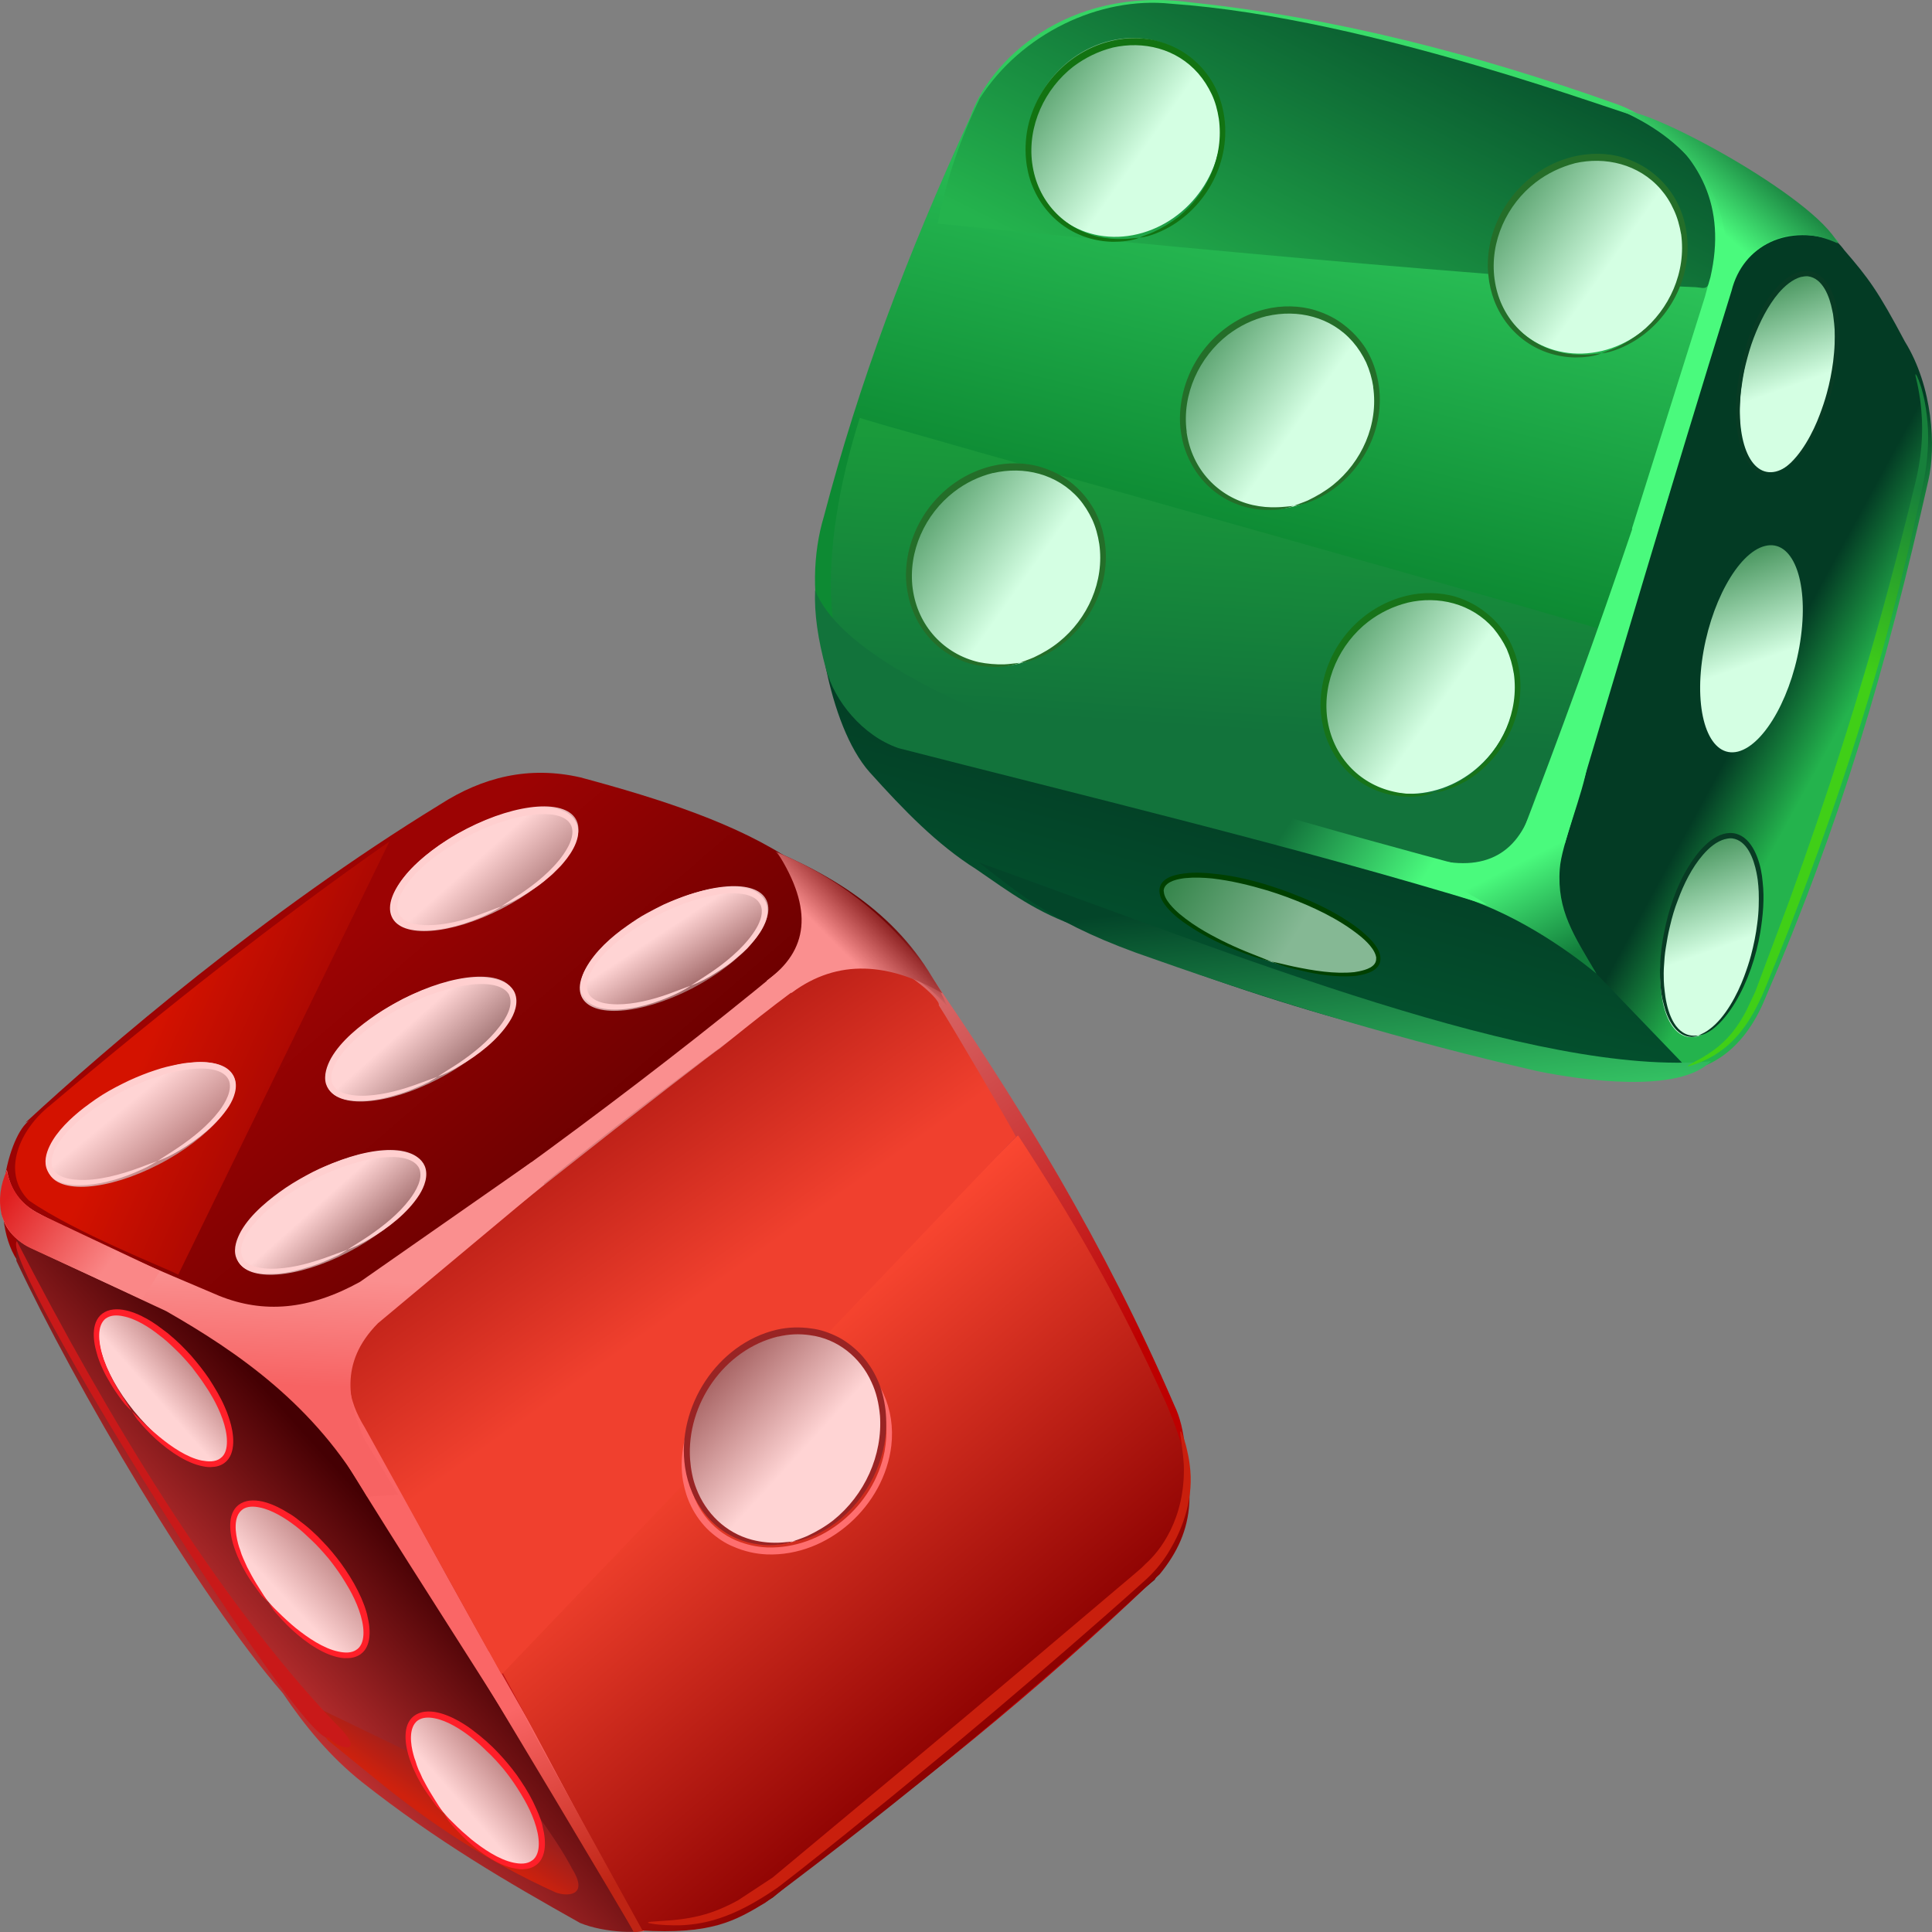 <svg width="50" height="50" viewBox="0 0 50 50" fill="none" xmlns="http://www.w3.org/2000/svg">
<rect x="0" y="0" width="50" height="50" fill="#808080" stroke="none"/>
<g id="logo" clip-path="url(#clip0_245_190)">
<g id="Group">
<path id="Vector" fill-rule="evenodd" clip-rule="evenodd" d="M44.183 13.237C44.295 13.343 47.6 10.98 47.621 10.848L49.45 12.401C47.969 13.545 47.02 14.395 46.07 14.874L44.183 13.237Z" fill="#57A6FF"/>
<path id="Vector_2" fill-rule="evenodd" clip-rule="evenodd" d="M44.278 13.316C43.498 13.77 42.711 14.117 41.906 14.342L43.801 16.009C44.597 15.71 45.373 15.35 46.099 14.887L44.278 13.316V13.316Z" fill="#4C94E3"/>
<path id="Vector_3" fill-rule="evenodd" clip-rule="evenodd" d="M34.756 14.769C34.864 14.875 38.169 12.507 38.194 12.379L40.019 13.928C38.542 15.072 37.589 15.926 36.639 16.402L34.756 14.769Z" fill="#57A6FF"/>
<path id="Vector_4" fill-rule="evenodd" clip-rule="evenodd" d="M34.852 14.848C34.068 15.297 33.28 15.649 32.475 15.873L34.37 17.541C35.171 17.242 35.942 16.881 36.672 16.415L34.852 14.848V14.848Z" fill="#4C94E3"/>
<path id="Vector_5" fill-rule="evenodd" clip-rule="evenodd" d="M37.083 13.391L38.825 14.883C39.526 14.452 40.148 13.919 40.712 13.32L38.858 11.802L37.083 13.391Z" fill="#A1C2E3"/>
<path id="Vector_6" fill-rule="evenodd" clip-rule="evenodd" d="M47.733 6.477C48.359 7.203 48.6 7.524 49.296 8.836C50.026 10.015 50.105 11.578 49.906 12.432C48.815 17.29 47.638 21.308 45.676 25.855C45.108 27.232 44.154 27.769 43.188 27.756C42.287 26.783 42.333 26.321 41.437 25.353C40.657 24.618 39.5 22.184 40.703 19.535C42.296 14.637 43.324 11.446 44.448 7.889C44.734 6.204 46.742 5.13 47.733 6.477Z" fill="url(#paint0_linear_245_190)"/>
<path id="Vector_7" fill-rule="evenodd" clip-rule="evenodd" d="M22.514 19.993C23.388 20.965 24.247 21.854 25.259 22.492C26.147 23.104 26.835 23.619 27.93 23.993C32.085 25.793 36.444 26.995 40.956 27.814C41.927 27.862 42.976 27.884 43.581 27.554L40.57 24.425C39.662 23.721 37.53 23.012 36.373 22.515L24.379 19.219C23.612 18.832 21.248 14.444 21.182 14.893C21.053 15.803 21.394 18.735 22.513 19.993L22.514 19.993Z" fill="url(#paint1_linear_245_190)"/>
<path id="Vector_8" fill-rule="evenodd" clip-rule="evenodd" d="M35.992 22.206C36.1 22.228 36.54 22.836 37.572 23.131C39.123 23.575 40.512 24.539 41.317 25.199C40.741 24.218 40.288 23.571 40.367 22.488C40.405 21.867 40.981 20.516 41.081 19.79C39.766 21.546 37.613 21.969 35.992 22.206V22.206Z" fill="url(#paint2_linear_245_190)"/>
<path id="Vector_9" fill-rule="evenodd" clip-rule="evenodd" d="M21.319 13.378C22.236 9.888 23.451 6.645 25.114 3.023C25.586 1.606 27.581 -0.37 30.812 0.061C34.536 0.452 38.203 1.399 41.831 2.692C43.233 3.181 45.041 5.086 44.428 7.784C43.577 11.917 42.387 15.909 40.625 19.663C39.426 22.048 37.639 22.563 35.706 22.329C31.625 21.392 27.685 20.195 23.791 18.905C21.074 18.333 20.771 15.191 21.319 13.378V13.378Z" fill="url(#paint3_linear_245_190)"/>
<path id="Vector_10" fill-rule="evenodd" clip-rule="evenodd" d="M22.252 10.812C22.144 10.834 41.889 16.335 41.914 16.45L40.396 19.869C40.235 20.212 39.795 20.331 39.72 20.643C39.409 21.981 38.555 22.598 37.108 22.237C36.751 22.148 36.481 22.377 36.129 22.312C31.65 21.392 27.296 20.208 23.09 18.615C21.128 17.796 21.153 14.262 22.252 10.812L22.252 10.812Z" fill="url(#paint4_linear_245_190)"/>
<path id="Vector_11" fill-rule="evenodd" clip-rule="evenodd" d="M37.07 20.473C38.443 20.147 39.401 18.756 39.206 17.379C39.007 15.997 37.738 15.143 36.365 15.469C34.992 15.795 34.035 17.185 34.23 18.563C34.425 19.945 35.698 20.803 37.07 20.473Z" fill="url(#paint5_linear_245_190)"/>
<path id="Vector_12" fill-rule="evenodd" clip-rule="evenodd" d="M33.454 13.114C34.823 12.784 35.781 11.397 35.586 10.015C35.39 8.634 34.117 7.78 32.745 8.11C31.372 8.436 30.418 9.827 30.613 11.204C30.808 12.586 32.081 13.44 33.454 13.114Z" fill="url(#paint6_linear_245_190)"/>
<path id="Vector_13" fill-rule="evenodd" clip-rule="evenodd" d="M21.095 15.279C22.211 18.008 30.24 20.371 38.315 22.528L37.838 22.743C37.622 23.029 38.115 23.135 38.476 23.417C33.69 21.947 27.669 20.499 23.256 19.363C22.31 19.037 21.593 18.126 21.381 17.33C21.166 16.551 21.07 15.869 21.095 15.279Z" fill="url(#paint7_linear_245_190)"/>
<path id="Vector_14" fill-rule="evenodd" clip-rule="evenodd" d="M24.268 5.786C24.529 5.813 38.248 7.212 43.88 7.432C43.992 7.437 44.121 7.485 44.179 7.415C45.465 5.813 43.884 3.484 42.383 3.014C42.151 3.027 35.545 0.461 30.298 0.096C28.457 -0.098 26.429 0.871 25.359 2.543C24.853 3.586 24.484 4.665 24.268 5.787L24.268 5.786Z" fill="url(#paint8_linear_245_190)"/>
<path id="Vector_15" fill-rule="evenodd" clip-rule="evenodd" d="M29.444 6.059C30.817 5.729 31.77 4.343 31.575 2.961C31.376 1.579 30.107 0.725 28.734 1.055C27.362 1.381 26.404 2.772 26.603 4.149C26.794 5.531 28.071 6.389 29.444 6.059Z" fill="url(#paint9_linear_245_190)"/>
<path id="Vector_16" fill-rule="evenodd" clip-rule="evenodd" d="M41.458 9.082C42.831 8.752 43.789 7.361 43.594 5.984C43.395 4.602 42.125 3.744 40.753 4.074C39.38 4.404 38.422 5.791 38.617 7.173C38.812 8.554 40.086 9.408 41.458 9.082Z" fill="url(#paint10_linear_245_190)"/>
<path id="Vector_17" fill-rule="evenodd" clip-rule="evenodd" d="M39.787 27.721C36.386 26.942 33.085 25.96 29.854 24.816C27.283 23.945 26.395 23.135 25.333 22.321C32.019 24.724 39.786 27.884 44.278 27.465C43.457 28.306 40.965 27.963 39.787 27.721Z" fill="url(#paint11_linear_245_190)"/>
<path id="Vector_18" fill-rule="evenodd" clip-rule="evenodd" d="M33.479 13.092C33.603 13.043 33.727 13.004 33.848 12.951C34.076 12.841 34.296 12.713 34.499 12.551C35.237 11.956 35.681 10.992 35.536 10.007L35.54 10.011C35.507 9.796 35.445 9.58 35.357 9.382C35.262 9.184 35.15 9.008 35.009 8.845C34.445 8.198 33.582 7.996 32.786 8.181C32.789 8.178 32.792 8.177 32.794 8.177C32.421 8.269 32.085 8.432 31.778 8.665C31.04 9.237 30.58 10.201 30.712 11.178L30.708 11.174C30.841 12.146 31.525 12.864 32.421 13.07C32.637 13.118 32.849 13.136 33.068 13.127C33.205 13.123 33.342 13.105 33.479 13.092C33.275 13.176 33.014 13.207 32.798 13.198C31.878 13.185 31.061 12.639 30.704 11.728C30.621 11.521 30.571 11.292 30.547 11.068C30.518 10.755 30.551 10.421 30.63 10.117C30.907 9.052 31.745 8.247 32.753 8C33.163 7.899 33.637 7.903 34.047 8.031C34.321 8.119 34.578 8.242 34.81 8.431C35.018 8.594 35.204 8.797 35.346 9.021C35.462 9.211 35.557 9.43 35.615 9.65C35.951 10.87 35.358 12.128 34.354 12.762C34.109 12.916 33.769 13.065 33.479 13.092L33.479 13.092Z" fill="#246E29"/>
<path id="Vector_19" fill-rule="evenodd" clip-rule="evenodd" d="M37.12 20.512C37.236 20.464 37.365 20.424 37.485 20.367C37.717 20.261 37.937 20.134 38.136 19.971C38.87 19.377 39.318 18.413 39.177 17.423V17.432C39.144 17.216 39.082 17.001 38.995 16.798C38.903 16.604 38.787 16.428 38.65 16.261C38.082 15.614 37.219 15.412 36.427 15.597H36.431C36.062 15.689 35.722 15.852 35.415 16.085C34.677 16.653 34.221 17.621 34.349 18.594V18.59C34.482 19.562 35.166 20.284 36.058 20.486C36.278 20.539 36.49 20.552 36.71 20.548C36.846 20.543 36.979 20.521 37.12 20.513C36.913 20.596 36.651 20.623 36.436 20.618C35.515 20.605 34.698 20.06 34.345 19.148C34.262 18.941 34.213 18.708 34.188 18.484C34.155 18.171 34.188 17.841 34.267 17.537C34.544 16.472 35.383 15.667 36.394 15.421C36.805 15.319 37.278 15.324 37.684 15.447C37.962 15.535 38.215 15.663 38.452 15.852C38.659 16.014 38.841 16.213 38.983 16.442C39.103 16.631 39.194 16.851 39.256 17.066C39.588 18.286 38.999 19.549 37.995 20.182C37.746 20.332 37.402 20.486 37.12 20.513L37.12 20.512Z" fill="#177319"/>
<path id="Vector_20" fill-rule="evenodd" clip-rule="evenodd" d="M41.446 9.144C41.566 9.092 41.69 9.052 41.81 8.999C42.043 8.894 42.258 8.762 42.462 8.603C43.2 8.009 43.644 7.045 43.507 6.055V6.064C43.47 5.844 43.411 5.629 43.32 5.435C43.229 5.232 43.117 5.056 42.976 4.894C42.412 4.247 41.545 4.044 40.753 4.225H40.757C40.392 4.322 40.048 4.485 39.745 4.718C39.003 5.286 38.547 6.249 38.679 7.226V7.222C38.808 8.195 39.492 8.917 40.388 9.119C40.604 9.171 40.815 9.185 41.035 9.18C41.172 9.176 41.309 9.154 41.446 9.145C41.242 9.229 40.981 9.251 40.761 9.251C39.84 9.233 39.023 8.687 38.671 7.781C38.592 7.574 38.538 7.34 38.518 7.116C38.485 6.804 38.514 6.474 38.592 6.17C38.874 5.105 39.712 4.295 40.72 4.053C41.13 3.952 41.608 3.952 42.01 4.079C42.291 4.167 42.545 4.295 42.777 4.48C42.985 4.642 43.167 4.845 43.312 5.074C43.428 5.263 43.524 5.483 43.582 5.699C43.914 6.918 43.325 8.181 42.321 8.81C42.072 8.964 41.732 9.118 41.446 9.145L41.446 9.144Z" fill="#246E29"/>
<path id="Vector_21" fill-rule="evenodd" clip-rule="evenodd" d="M29.485 6.152C29.605 6.099 29.73 6.059 29.846 6.007C30.078 5.901 30.298 5.769 30.501 5.611C31.239 5.016 31.683 4.052 31.542 3.063V3.067C31.509 2.851 31.451 2.636 31.36 2.442C31.264 2.24 31.152 2.064 31.011 1.901C30.447 1.254 29.589 1.052 28.792 1.232H28.796C28.427 1.325 28.087 1.492 27.78 1.721C27.042 2.293 26.582 3.257 26.714 4.234V4.229C26.843 5.202 27.531 5.919 28.427 6.126C28.643 6.174 28.855 6.192 29.07 6.183C29.211 6.183 29.348 6.161 29.485 6.152C29.277 6.236 29.02 6.258 28.8 6.258C27.88 6.24 27.063 5.694 26.706 4.784C26.627 4.581 26.573 4.348 26.553 4.119C26.524 3.806 26.549 3.481 26.628 3.173C26.91 2.112 27.748 1.302 28.759 1.06C29.165 0.959 29.643 0.959 30.045 1.087C30.327 1.175 30.584 1.302 30.817 1.487C31.024 1.65 31.206 1.852 31.348 2.081C31.468 2.271 31.559 2.49 31.617 2.706C31.949 3.925 31.364 5.188 30.36 5.818C30.111 5.972 29.771 6.125 29.485 6.152L29.485 6.152Z" fill="#127312"/>
<path id="Vector_22" fill-rule="evenodd" clip-rule="evenodd" d="M32.927 24.904C34.478 25.38 35.715 25.34 35.694 24.812C35.669 24.288 34.396 23.469 32.849 22.998C31.298 22.518 30.062 22.558 30.087 23.086C30.107 23.61 31.385 24.429 32.927 24.904Z" fill="url(#paint12_linear_245_190)"/>
<path id="Vector_23" fill-rule="evenodd" clip-rule="evenodd" d="M45.962 12.203C46.638 12.031 47.339 10.75 47.521 9.342C47.704 7.938 47.31 6.935 46.634 7.106C45.958 7.278 45.257 8.555 45.07 9.963C44.888 11.367 45.286 12.37 45.962 12.203Z" fill="url(#paint13_linear_245_190)"/>
<path id="Vector_24" fill-rule="evenodd" clip-rule="evenodd" d="M43.917 26.823C44.597 26.652 45.307 25.358 45.493 23.936C45.68 22.515 45.277 21.502 44.589 21.674C43.904 21.846 43.199 23.136 43.013 24.561C42.826 25.983 43.233 26.995 43.917 26.823Z" fill="url(#paint14_linear_245_190)"/>
<path id="Vector_25" fill-rule="evenodd" clip-rule="evenodd" d="M44.979 19.451C45.684 19.271 46.418 17.938 46.609 16.468C46.804 14.998 46.385 13.95 45.676 14.13C44.971 14.306 44.241 15.644 44.046 17.114C43.855 18.58 44.27 19.627 44.979 19.451Z" fill="url(#paint15_linear_245_190)"/>
<path id="Vector_26" fill-rule="evenodd" clip-rule="evenodd" d="M32.906 24.886C33.101 24.921 33.288 24.974 33.479 25.014C33.984 25.119 34.536 25.212 35.05 25.159C35.092 25.15 35.138 25.146 35.175 25.137C35.336 25.102 35.635 25.027 35.614 24.794C35.614 24.798 35.619 24.802 35.619 24.807C35.602 24.578 35.349 24.345 35.191 24.217C34.639 23.772 33.959 23.46 33.312 23.218C33.143 23.157 32.977 23.099 32.807 23.047C32.334 22.906 31.861 22.791 31.368 22.734C31.148 22.712 30.903 22.703 30.679 22.725C30.642 22.729 30.6 22.734 30.559 22.742C30.401 22.769 30.107 22.848 30.115 23.073C30.115 23.073 30.119 23.068 30.119 23.064C30.123 23.284 30.389 23.535 30.534 23.658C30.733 23.825 30.957 23.975 31.177 24.103C31.575 24.332 31.986 24.525 32.405 24.688C32.575 24.755 32.741 24.82 32.906 24.887L32.794 24.86C32.525 24.794 32.268 24.698 32.01 24.596C31.621 24.447 31.226 24.253 30.87 24.028C30.7 23.918 30.521 23.799 30.372 23.659C30.211 23.509 29.991 23.28 30.007 23.025C30.028 22.722 30.405 22.633 30.637 22.607C30.945 22.563 31.264 22.594 31.571 22.629C31.994 22.682 32.433 22.787 32.84 22.915C33.068 22.99 33.296 23.064 33.52 23.157C33.93 23.315 34.329 23.5 34.71 23.729C34.913 23.853 35.125 23.993 35.303 24.156C35.477 24.306 35.718 24.548 35.726 24.799C35.739 25.106 35.382 25.208 35.158 25.243C35.117 25.256 35.071 25.256 35.026 25.261C34.582 25.291 34.117 25.226 33.682 25.12C33.425 25.063 33.151 24.992 32.906 24.887V24.886Z" fill="#004000"/>
<path id="Vector_27" fill-rule="evenodd" clip-rule="evenodd" d="M45.92 12.251C46.028 12.203 46.12 12.159 46.219 12.084C46.609 11.785 46.924 11.195 47.098 10.724C47.165 10.548 47.227 10.363 47.277 10.179C47.352 9.91 47.405 9.633 47.442 9.356C47.459 9.206 47.475 9.052 47.48 8.902C47.484 8.774 47.484 8.651 47.48 8.524C47.475 8.427 47.463 8.325 47.451 8.229C47.447 8.163 47.434 8.097 47.418 8.031C47.351 7.683 47.177 7.199 46.787 7.15C46.73 7.146 46.667 7.155 46.609 7.168C46.609 7.168 46.613 7.164 46.617 7.164C46.385 7.23 46.194 7.397 46.036 7.577C45.755 7.907 45.543 8.334 45.385 8.748C45.302 8.963 45.236 9.197 45.178 9.43C45.132 9.614 45.099 9.804 45.074 9.993C45.049 10.147 45.037 10.301 45.029 10.455C45.02 10.579 45.02 10.706 45.024 10.829C45.029 10.913 45.029 11.001 45.041 11.089C45.082 11.503 45.228 12.123 45.671 12.238C45.754 12.264 45.837 12.259 45.92 12.251C45.862 12.277 45.795 12.29 45.733 12.286C45.331 12.277 45.111 11.815 45.02 11.458C44.995 11.353 44.974 11.247 44.962 11.141C44.891 10.635 44.933 10.107 45.029 9.605C45.141 9.016 45.34 8.417 45.646 7.906C45.866 7.532 46.264 7.031 46.72 7.013C47.21 6.996 47.446 7.532 47.538 7.964C47.554 8.065 47.571 8.171 47.583 8.272C47.628 8.712 47.591 9.152 47.516 9.588C47.417 10.204 47.193 10.86 46.874 11.397C46.72 11.652 46.517 11.921 46.277 12.092C46.177 12.168 46.04 12.242 45.92 12.251L45.92 12.251Z" fill="#083B24"/>
<path id="Vector_28" fill-rule="evenodd" clip-rule="evenodd" d="M43.955 26.797C44.067 26.748 44.158 26.704 44.25 26.63C44.648 26.335 44.963 25.741 45.137 25.274C45.204 25.094 45.266 24.913 45.316 24.724C45.387 24.456 45.444 24.179 45.477 23.905C45.498 23.751 45.511 23.602 45.515 23.447C45.519 23.324 45.519 23.197 45.515 23.073C45.511 22.972 45.502 22.875 45.49 22.774C45.482 22.708 45.469 22.642 45.457 22.58C45.386 22.228 45.216 21.744 44.822 21.696C44.765 21.692 44.706 21.7 44.644 21.718C44.648 21.713 44.652 21.713 44.652 21.713C44.42 21.775 44.229 21.942 44.072 22.123C43.786 22.453 43.574 22.884 43.424 23.293C43.337 23.513 43.271 23.742 43.217 23.975C43.171 24.16 43.138 24.349 43.109 24.538C43.084 24.692 43.072 24.846 43.064 25.001C43.055 25.124 43.055 25.252 43.059 25.375C43.064 25.463 43.068 25.551 43.08 25.634C43.121 26.048 43.267 26.669 43.706 26.787C43.785 26.809 43.872 26.805 43.955 26.796C43.897 26.823 43.835 26.836 43.772 26.836C43.37 26.823 43.146 26.365 43.059 26.004C43.03 25.902 43.009 25.797 42.992 25.687C42.926 25.18 42.964 24.652 43.063 24.151C43.175 23.565 43.374 22.962 43.681 22.456C43.905 22.078 44.299 21.58 44.755 21.558C45.244 21.541 45.481 22.078 45.572 22.509C45.593 22.611 45.609 22.721 45.617 22.822C45.667 23.258 45.626 23.698 45.555 24.134C45.451 24.754 45.231 25.405 44.908 25.943C44.755 26.198 44.551 26.466 44.315 26.643C44.215 26.713 44.078 26.792 43.954 26.797H43.955Z" fill="#083B24"/>
<path id="Vector_29" fill-rule="evenodd" clip-rule="evenodd" d="M40.496 21.841L40.139 20.767L39.339 21.705C40.376 19.011 41.346 16.34 42.242 13.691L42.238 13.686L42.234 13.682L44.121 7.688C44.166 7.516 44.216 7.345 44.266 7.173C44.685 5.342 44 4.048 42.636 3.08C44.411 3.78 46.099 4.73 47.592 6.271C46.273 5.756 45.103 6.359 44.813 7.525C43.233 12.613 41.868 17.243 40.495 21.842L40.496 21.841Z" fill="url(#paint16_linear_245_190)"/>
<path id="Vector_30" fill-rule="evenodd" clip-rule="evenodd" d="M26.362 17.176C27.735 16.846 28.693 15.459 28.494 14.078C28.303 12.696 27.026 11.842 25.653 12.172C24.28 12.498 23.331 13.889 23.521 15.266C23.721 16.648 24.994 17.506 26.362 17.176Z" fill="url(#paint17_linear_245_190)"/>
<path id="Vector_31" fill-rule="evenodd" clip-rule="evenodd" d="M26.391 17.154C26.512 17.105 26.636 17.066 26.756 17.013C26.988 16.903 27.208 16.775 27.407 16.613C28.145 16.018 28.589 15.054 28.448 14.069V14.073C28.415 13.858 28.357 13.642 28.266 13.444C28.174 13.25 28.062 13.07 27.922 12.907C27.357 12.261 26.495 12.058 25.699 12.243L25.703 12.239C25.334 12.331 24.994 12.494 24.686 12.732C23.948 13.304 23.492 14.263 23.621 15.24V15.236C23.753 16.208 24.438 16.93 25.334 17.137C25.549 17.18 25.761 17.198 25.981 17.194C26.118 17.189 26.25 17.167 26.391 17.154C26.188 17.238 25.927 17.269 25.707 17.26C24.786 17.247 23.969 16.701 23.617 15.79C23.534 15.583 23.484 15.354 23.459 15.13C23.426 14.817 23.459 14.487 23.538 14.184C23.82 13.114 24.654 12.309 25.666 12.062C26.076 11.961 26.549 11.965 26.955 12.093C27.233 12.181 27.486 12.304 27.723 12.493C27.93 12.656 28.113 12.859 28.254 13.088C28.374 13.272 28.465 13.497 28.527 13.713C28.859 14.932 28.27 16.19 27.267 16.824C27.018 16.978 26.678 17.132 26.392 17.154L26.391 17.154Z" fill="#246E29"/>
<path id="Vector_32" fill-rule="evenodd" clip-rule="evenodd" d="M41.968 2.872C42.594 2.736 46.958 5.091 47.567 6.301C46.418 5.773 45.415 6.16 44.652 7.414C44.942 5.095 43.731 3.656 41.968 2.872Z" fill="url(#paint18_linear_245_190)"/>
<path id="Vector_33" fill-rule="evenodd" clip-rule="evenodd" d="M43.689 27.58C43.693 27.576 43.702 27.567 43.71 27.563C43.718 27.558 43.726 27.554 43.735 27.549C43.764 27.532 43.788 27.519 43.818 27.501C43.867 27.471 43.921 27.444 43.975 27.417C44.158 27.312 44.332 27.202 44.493 27.065C44.655 26.929 44.796 26.775 44.921 26.603C45.024 26.458 45.116 26.308 45.198 26.149L45.426 25.665L46.31 23.302C46.791 21.973 47.252 20.635 47.679 19.288C48.102 17.964 48.496 16.626 48.857 15.284C49.105 14.36 49.342 13.435 49.566 12.507C49.719 11.895 49.782 11.244 49.723 10.614C49.707 10.416 49.678 10.223 49.64 10.029C49.628 9.958 49.611 9.893 49.595 9.822C49.591 9.796 49.587 9.774 49.578 9.751C49.578 9.743 49.574 9.734 49.574 9.725V9.677C49.582 9.69 49.595 9.703 49.599 9.716L49.607 9.729C49.615 9.743 49.62 9.756 49.628 9.773C49.636 9.795 49.644 9.817 49.657 9.839C49.661 9.853 49.665 9.87 49.673 9.888C49.694 9.945 49.715 10.002 49.731 10.059C49.76 10.16 49.785 10.262 49.806 10.363C49.855 10.613 49.885 10.877 49.897 11.133C49.914 11.612 49.864 12.088 49.764 12.554C49.591 13.377 49.404 14.2 49.196 15.014C49.026 15.697 48.844 16.379 48.653 17.061C48.027 19.261 47.301 21.431 46.484 23.561C46.376 23.847 46.264 24.137 46.148 24.423C46.044 24.683 45.941 24.947 45.833 25.206C45.779 25.334 45.729 25.466 45.675 25.594C45.655 25.646 45.63 25.704 45.609 25.752C45.592 25.791 45.572 25.831 45.555 25.866C45.514 25.95 45.472 26.034 45.431 26.117C45.261 26.43 45.062 26.725 44.809 26.967C44.672 27.103 44.519 27.213 44.357 27.315C44.257 27.372 44.157 27.425 44.054 27.469C44 27.491 43.946 27.517 43.892 27.535C43.88 27.539 43.867 27.544 43.855 27.548C43.834 27.557 43.809 27.561 43.784 27.57C43.772 27.579 43.755 27.579 43.739 27.583L43.722 27.592H43.673C43.677 27.587 43.681 27.583 43.689 27.579V27.58Z" fill="url(#paint19_linear_245_190)"/>
</g>
<g id="Group_2">
<path id="Vector_34" fill-rule="evenodd" clip-rule="evenodd" d="M19.618 36.137C18.506 34.766 17.996 33.263 17.752 31.709C18.187 32.776 18.709 33.8 20.016 34.446C19.622 34.837 19.497 35.408 19.618 36.136V36.137Z" fill="#4AFA7D"/>
<path id="Vector_35" fill-rule="evenodd" clip-rule="evenodd" d="M22.38 33.483C23.81 33.163 24.806 31.793 24.598 30.431C24.399 29.069 23.068 28.227 21.637 28.548C20.211 28.873 19.215 30.243 19.419 31.605C19.622 32.967 20.949 33.808 22.38 33.483Z" fill="url(#paint20_linear_245_190)"/>
<path id="Vector_36" fill-rule="evenodd" clip-rule="evenodd" d="M22.442 33.551C22.566 33.505 22.695 33.459 22.819 33.409C23.06 33.305 23.288 33.176 23.5 33.018C24.267 32.431 24.731 31.481 24.586 30.507V30.511C24.553 30.299 24.491 30.086 24.391 29.89C24.295 29.699 24.179 29.52 24.034 29.362C23.445 28.721 22.549 28.521 21.72 28.704H21.724C21.339 28.791 20.986 28.953 20.667 29.187C19.895 29.749 19.418 30.699 19.555 31.66V31.656C19.688 32.618 20.405 33.326 21.339 33.526C21.558 33.576 21.782 33.593 22.011 33.584C22.156 33.584 22.297 33.56 22.442 33.551C22.226 33.635 21.957 33.66 21.729 33.656C20.771 33.639 19.917 33.101 19.547 32.206C19.464 32.002 19.41 31.773 19.386 31.548C19.352 31.24 19.386 30.915 19.464 30.619C19.759 29.57 20.634 28.77 21.683 28.533C22.111 28.433 22.608 28.433 23.027 28.558C23.321 28.645 23.587 28.77 23.827 28.949C24.043 29.115 24.233 29.311 24.383 29.54C24.508 29.724 24.607 29.944 24.665 30.157C25.009 31.356 24.4 32.601 23.355 33.222C23.093 33.376 22.741 33.53 22.442 33.551Z" fill="#004000"/>
<path id="Vector_37" fill-rule="evenodd" clip-rule="evenodd" d="M7.748 35.158L0.445 32.618C-0.344 31.41 0.279 29.198 0.818 28.969C0.818 28.969 0.656 29.061 0.656 29.057C2.751 27.116 6.869 23.589 11.377 20.827C12.492 20.107 13.691 19.815 15.022 20.119C17.116 20.682 19.087 21.319 20.546 22.306L22.076 23.393L22.553 23.589L7.748 35.158V35.158Z" fill="url(#paint21_linear_245_190)"/>
<path id="Vector_38" fill-rule="evenodd" clip-rule="evenodd" d="M15.006 49.763C13.102 48.693 11.31 47.652 9.357 46.111C8.54 45.457 7.889 44.67 7.317 43.816C5.139 41.322 1.934 35.853 0.424 32.63L0.441 31.181C2.336 32.247 5.654 34.084 7.644 35.179L16.805 49.909C16.656 50.051 15.661 50.034 15.006 49.764V49.763Z" fill="url(#paint22_linear_245_190)"/>
<path id="Vector_39" fill-rule="evenodd" clip-rule="evenodd" d="M16.457 49.806L7.74 35.104L22.538 23.722L22.823 23.959C23.126 24.497 23.541 24.471 23.893 24.971C26.394 28.566 28.613 32.247 30.388 36.362C30.989 37.586 30.632 39.981 29.745 40.989C26.867 43.742 23.702 46.303 20.343 48.739C18.925 49.985 17.66 50.106 16.457 49.806Z" fill="url(#paint23_linear_245_190)"/>
<path id="Vector_40" fill-rule="evenodd" clip-rule="evenodd" d="M20.783 24.988C21.268 24.88 20.899 22.972 20.07 22.035C21.944 22.843 23.591 23.967 24.512 26.033C23.363 24.826 22.131 24.421 20.783 24.988Z" fill="url(#paint24_linear_245_190)"/>
<path id="Vector_41" fill-rule="evenodd" clip-rule="evenodd" d="M8.599 33.713C12.978 30.719 17.13 27.678 20.961 24.463L21.318 24.579C21.699 24.417 21.534 24.738 21.745 24.892C17.448 27.853 13.264 31.168 9.528 34.496L9.801 33.405L8.599 33.713V33.713Z" fill="url(#paint25_linear_245_190)"/>
<path id="Vector_42" fill-rule="evenodd" clip-rule="evenodd" d="M9.374 36.499C9.154 36.728 16.693 49.989 16.93 49.843C16.573 49.997 16.735 50.001 16.399 49.972C14.139 45.816 11.14 41.476 8.585 37.245L9.236 37.778C8.988 36.603 8.685 35.292 9.373 36.499H9.374Z" fill="#FA6666"/>
<path id="Vector_43" fill-rule="evenodd" clip-rule="evenodd" d="M16.66 49.789C17.83 50.18 18.908 49.806 20.003 49.106L29.882 40.885C30.703 39.489 30.79 38.044 30.127 36.332L28.961 34.025L14.545 45.844C15.279 47.164 16.801 49.88 16.66 49.788V49.789Z" fill="#690000"/>
<path id="Vector_44" fill-rule="evenodd" clip-rule="evenodd" d="M12.974 43.225C13.198 43.18 26.324 29.274 26.349 29.386C27.746 31.526 28.916 33.521 30.185 36.328C31.089 38.428 30.923 39.627 30.015 40.739C26.83 43.716 23.417 46.54 19.809 49.239C19.025 49.714 18.407 50.072 16.565 49.959L12.974 43.225V43.225Z" fill="url(#paint26_linear_245_190)"/>
<path id="Vector_45" fill-rule="evenodd" clip-rule="evenodd" d="M14.807 48.364C14.604 47.977 14.305 47.511 13.882 46.932L7.47 43.837L8.495 45.045L9.714 46.036C11.107 47.177 12.634 48.185 14.371 48.972C14.657 49.085 15.259 49.089 14.807 48.364Z" fill="url(#paint27_linear_245_190)"/>
<path id="Vector_46" fill-rule="evenodd" clip-rule="evenodd" d="M3.468 36.52C4.31 37.553 5.359 38.128 5.811 37.803C6.264 37.474 5.944 36.37 5.106 35.337C4.26 34.3 3.215 33.725 2.763 34.055C2.307 34.38 2.626 35.483 3.468 36.52Z" fill="url(#paint28_linear_245_190)"/>
<path id="Vector_47" fill-rule="evenodd" clip-rule="evenodd" d="M11.46 46.886C12.306 47.923 13.351 48.498 13.807 48.173C14.259 47.844 13.94 46.74 13.098 45.703C12.256 44.67 11.207 44.095 10.755 44.42C10.303 44.749 10.622 45.853 11.46 46.886Z" fill="url(#paint29_linear_245_190)"/>
<path id="Vector_48" fill-rule="evenodd" clip-rule="evenodd" d="M6.923 41.426C7.764 42.459 8.814 43.03 9.266 42.709C9.718 42.38 9.403 41.276 8.557 40.239C7.715 39.206 6.666 38.636 6.214 38.956C5.766 39.286 6.081 40.389 6.923 41.426Z" fill="url(#paint30_linear_245_190)"/>
<path id="Vector_49" fill-rule="evenodd" clip-rule="evenodd" d="M3.41 36.52C3.572 36.674 3.729 36.841 3.895 36.99C3.97 37.057 4.053 37.128 4.131 37.19C4.43 37.436 4.837 37.719 5.218 37.798C5.384 37.827 5.57 37.844 5.711 37.736C5.707 37.74 5.703 37.74 5.703 37.74C5.84 37.648 5.873 37.469 5.873 37.311C5.877 36.936 5.686 36.494 5.508 36.178C5.446 36.065 5.38 35.961 5.309 35.857C5.205 35.695 5.089 35.544 4.973 35.391L4.977 35.395C4.832 35.224 4.687 35.057 4.525 34.907C4.396 34.782 4.272 34.666 4.131 34.562C3.87 34.353 3.513 34.124 3.177 34.062C3.036 34.033 2.866 34.029 2.742 34.121C2.746 34.116 2.75 34.112 2.75 34.112C2.489 34.3 2.563 34.749 2.63 35.004C2.646 35.062 2.663 35.116 2.679 35.17C2.708 35.245 2.733 35.316 2.762 35.387C2.799 35.462 2.829 35.532 2.866 35.608C2.937 35.753 3.011 35.891 3.102 36.033C3.202 36.195 3.31 36.358 3.409 36.52C3.352 36.466 3.289 36.403 3.236 36.345C3.207 36.308 3.173 36.266 3.144 36.228C3.04 36.087 2.937 35.941 2.849 35.787C2.779 35.67 2.713 35.554 2.659 35.433C2.626 35.362 2.596 35.291 2.567 35.216C2.542 35.149 2.518 35.075 2.501 35.008C2.401 34.67 2.347 34.158 2.708 33.958C3.077 33.758 3.616 34.008 3.931 34.208C3.998 34.254 4.068 34.296 4.135 34.35C4.205 34.4 4.271 34.45 4.342 34.504C4.458 34.599 4.574 34.704 4.682 34.808C4.774 34.9 4.865 34.995 4.952 35.091C5.109 35.274 5.271 35.474 5.408 35.678C5.561 35.916 5.707 36.157 5.818 36.415C5.856 36.499 5.889 36.586 5.918 36.673C5.943 36.74 5.959 36.811 5.98 36.882C6.072 37.244 6.101 37.785 5.665 37.935C5.59 37.96 5.528 37.964 5.453 37.968C5.362 37.973 5.262 37.952 5.176 37.931C4.719 37.819 4.222 37.436 3.898 37.115C3.799 37.015 3.703 36.915 3.612 36.802C3.604 36.79 3.555 36.736 3.546 36.727C3.521 36.69 3.488 36.644 3.463 36.602L3.409 36.519L3.41 36.52Z" fill="#FF1F29"/>
<path id="Vector_50" fill-rule="evenodd" clip-rule="evenodd" d="M6.94 41.468C7.105 41.622 7.259 41.785 7.425 41.934C7.504 42.005 7.582 42.076 7.661 42.139C7.964 42.38 8.37 42.663 8.756 42.742C8.913 42.776 9.104 42.792 9.241 42.684L9.237 42.688C9.37 42.593 9.407 42.414 9.407 42.255C9.407 41.885 9.22 41.443 9.038 41.122C8.975 41.01 8.909 40.906 8.843 40.801C8.739 40.643 8.627 40.489 8.507 40.339C8.507 40.339 8.507 40.343 8.511 40.343C8.366 40.173 8.221 40.006 8.055 39.852C7.93 39.731 7.802 39.614 7.665 39.506C7.4 39.302 7.043 39.073 6.711 39.011C6.566 38.981 6.4 38.977 6.275 39.065C6.275 39.065 6.28 39.06 6.284 39.06C6.023 39.24 6.093 39.689 6.163 39.952C6.176 40.006 6.197 40.064 6.217 40.118C6.238 40.189 6.263 40.264 6.296 40.335C6.329 40.41 6.363 40.48 6.396 40.556C6.471 40.701 6.545 40.839 6.632 40.981C6.732 41.143 6.84 41.306 6.939 41.468C6.886 41.41 6.819 41.347 6.765 41.288C6.736 41.251 6.707 41.209 6.678 41.172C6.574 41.03 6.471 40.889 6.379 40.734C6.313 40.618 6.247 40.501 6.192 40.376C6.159 40.305 6.126 40.235 6.101 40.16C6.076 40.093 6.051 40.022 6.03 39.951C5.935 39.618 5.877 39.106 6.238 38.906C6.607 38.702 7.146 38.956 7.461 39.156C7.536 39.197 7.602 39.243 7.669 39.293C7.735 39.347 7.801 39.397 7.872 39.451C7.992 39.543 8.104 39.651 8.216 39.755C8.307 39.847 8.395 39.943 8.481 40.034C8.643 40.218 8.805 40.422 8.938 40.621C9.099 40.859 9.237 41.1 9.353 41.363C9.386 41.446 9.423 41.529 9.452 41.621C9.473 41.688 9.498 41.758 9.51 41.829C9.601 42.191 9.63 42.733 9.195 42.879C9.124 42.904 9.058 42.912 8.983 42.912C8.892 42.92 8.792 42.9 8.705 42.879C8.249 42.766 7.756 42.383 7.432 42.058C7.333 41.958 7.237 41.854 7.142 41.746C7.138 41.737 7.088 41.683 7.08 41.671C7.051 41.633 7.026 41.587 6.997 41.546L6.939 41.466L6.94 41.468Z" fill="#FF1F29"/>
<path id="Vector_51" fill-rule="evenodd" clip-rule="evenodd" d="M11.476 46.931C11.642 47.081 11.796 47.248 11.962 47.398C12.041 47.465 12.119 47.535 12.198 47.602C12.501 47.844 12.907 48.127 13.293 48.206C13.45 48.239 13.641 48.252 13.778 48.143C13.775 48.146 13.772 48.149 13.77 48.151C13.906 48.056 13.944 47.877 13.944 47.718C13.944 47.343 13.757 46.906 13.575 46.585C13.512 46.477 13.45 46.369 13.38 46.264C13.276 46.102 13.164 45.948 13.043 45.798C13.043 45.798 13.043 45.802 13.048 45.802C12.903 45.632 12.758 45.465 12.591 45.315C12.467 45.19 12.338 45.078 12.202 44.969C11.936 44.761 11.58 44.532 11.248 44.469C11.103 44.441 10.937 44.436 10.808 44.528C10.812 44.528 10.816 44.523 10.82 44.519C10.559 44.703 10.63 45.156 10.7 45.411C10.713 45.469 10.733 45.523 10.754 45.577C10.775 45.652 10.799 45.723 10.829 45.794C10.866 45.869 10.899 45.939 10.932 46.019C11.007 46.16 11.082 46.302 11.169 46.44C11.268 46.606 11.376 46.764 11.476 46.931C11.422 46.872 11.356 46.81 11.302 46.752C11.273 46.718 11.244 46.672 11.215 46.635C11.111 46.493 11.007 46.348 10.916 46.198C10.845 46.077 10.783 45.96 10.729 45.839C10.692 45.768 10.663 45.698 10.638 45.623C10.613 45.556 10.584 45.481 10.567 45.414C10.472 45.077 10.414 44.569 10.775 44.369C11.144 44.165 11.683 44.415 11.998 44.615C12.073 44.66 12.139 44.706 12.205 44.756C12.272 44.806 12.338 44.86 12.409 44.914C12.529 45.01 12.641 45.11 12.753 45.218C12.844 45.306 12.931 45.402 13.018 45.497C13.18 45.681 13.342 45.88 13.475 46.085C13.636 46.322 13.773 46.563 13.885 46.822C13.922 46.909 13.96 46.992 13.989 47.08C14.01 47.147 14.034 47.217 14.047 47.292C14.138 47.65 14.167 48.192 13.732 48.342C13.661 48.367 13.595 48.371 13.52 48.379C13.429 48.379 13.329 48.358 13.242 48.338C12.786 48.225 12.288 47.842 11.969 47.521C11.869 47.421 11.774 47.317 11.679 47.209C11.671 47.196 11.625 47.142 11.616 47.134C11.588 47.096 11.559 47.05 11.533 47.009L11.476 46.929L11.476 46.931Z" fill="#FF1F29"/>
<path id="Vector_52" fill-rule="evenodd" clip-rule="evenodd" d="M9.444 36.949C9.021 36.266 8.723 35.321 9.66 34.342C10.286 33.58 18.531 27.162 18.614 27.146C19.369 26.538 20.874 25.326 21.293 25.155C21.712 24.98 22.201 24.876 22.691 24.897C23.238 24.917 24.358 25.842 24.296 26.017C24.599 26.48 26.191 29.199 26.291 29.416L12.978 43.338L9.444 36.95V36.949Z" fill="url(#paint31_linear_245_190)"/>
<path id="Vector_53" fill-rule="evenodd" clip-rule="evenodd" d="M8.507 44.966C7.889 45.312 -0.061 32.601 0.437 32.122C2.751 36.616 5.575 41.322 8.652 44.571C9.565 45.445 8.756 45.291 8.507 44.966Z" fill="#C91919"/>
<path id="Vector_54" fill-rule="evenodd" clip-rule="evenodd" d="M17.901 25.587C19.224 24.9 20.095 23.88 19.842 23.309C19.593 22.738 18.316 22.83 16.993 23.513C15.67 24.192 14.799 25.212 15.047 25.783C15.296 26.358 16.578 26.266 17.901 25.587Z" fill="url(#paint32_linear_245_190)"/>
<path id="Vector_55" fill-rule="evenodd" clip-rule="evenodd" d="M12.986 23.517C14.305 22.838 15.176 21.818 14.927 21.248C14.678 20.673 13.401 20.765 12.078 21.448C10.751 22.131 9.884 23.151 10.137 23.721C10.382 24.292 11.659 24.2 12.986 23.517Z" fill="url(#paint33_linear_245_190)"/>
<path id="Vector_56" fill-rule="evenodd" clip-rule="evenodd" d="M9.001 32.413C10.323 31.73 11.199 30.706 10.946 30.14C10.697 29.565 9.42 29.657 8.097 30.34C6.774 31.023 5.903 32.039 6.152 32.614C6.4 33.184 7.678 33.097 9.001 32.413Z" fill="url(#paint34_linear_245_190)"/>
<path id="Vector_57" fill-rule="evenodd" clip-rule="evenodd" d="M11.335 27.928C12.658 27.24 13.53 26.224 13.277 25.65C13.028 25.083 11.751 25.171 10.428 25.854C9.105 26.537 8.234 27.553 8.482 28.128C8.731 28.703 10.013 28.611 11.335 27.928Z" fill="url(#paint35_linear_245_190)"/>
<path id="Vector_58" fill-rule="evenodd" clip-rule="evenodd" d="M17.876 25.508C17.992 25.433 18.108 25.358 18.228 25.279C18.324 25.216 18.423 25.15 18.518 25.083C18.9 24.813 19.344 24.425 19.58 24.013C19.68 23.838 19.767 23.609 19.68 23.409V23.417C19.543 23.113 19.062 23.101 18.78 23.126C18.722 23.13 18.655 23.139 18.597 23.147C18.502 23.163 18.41 23.18 18.315 23.201C18.17 23.234 18.029 23.276 17.888 23.322C17.78 23.355 17.676 23.392 17.572 23.434C17.398 23.505 17.228 23.58 17.058 23.667L17.062 23.663C16.938 23.73 16.818 23.792 16.702 23.863C16.229 24.146 15.702 24.526 15.387 24.996C15.267 25.175 15.118 25.467 15.221 25.688C15.217 25.683 15.217 25.679 15.213 25.675C15.329 25.95 15.723 25.992 15.981 25.992C16.412 25.992 16.889 25.871 17.299 25.725C17.49 25.654 17.681 25.58 17.876 25.509C17.689 25.634 17.486 25.734 17.279 25.817C16.818 26.009 16.229 26.171 15.724 26.117C15.471 26.092 15.197 25.996 15.081 25.751C14.977 25.53 15.048 25.268 15.16 25.063C15.396 24.622 15.824 24.243 16.23 23.96C16.396 23.843 16.566 23.727 16.748 23.631C16.889 23.552 17.026 23.485 17.175 23.41C17.387 23.314 17.611 23.227 17.835 23.152C17.926 23.127 18.014 23.098 18.104 23.073C18.192 23.052 18.278 23.031 18.361 23.014C18.461 22.993 18.573 22.977 18.673 22.968C19.033 22.931 19.577 22.939 19.793 23.293C20.008 23.647 19.718 24.106 19.49 24.372C19.444 24.43 19.394 24.48 19.345 24.538C19.266 24.618 19.183 24.692 19.096 24.763C19.013 24.834 18.934 24.905 18.843 24.968C18.739 25.043 18.631 25.113 18.523 25.18C18.32 25.313 18.1 25.426 17.876 25.509L17.876 25.508Z" fill="#FFCFCF"/>
<path id="Vector_59" fill-rule="evenodd" clip-rule="evenodd" d="M12.974 23.459C13.09 23.38 13.206 23.305 13.322 23.226C13.426 23.163 13.521 23.101 13.612 23.034C13.998 22.764 14.442 22.376 14.674 21.964C14.778 21.789 14.865 21.551 14.778 21.356C14.778 21.36 14.778 21.364 14.782 21.364C14.641 21.06 14.156 21.052 13.877 21.077C13.815 21.081 13.753 21.09 13.691 21.098C13.595 21.11 13.504 21.131 13.413 21.148C13.264 21.181 13.127 21.223 12.986 21.268C12.878 21.306 12.774 21.339 12.67 21.381C12.492 21.452 12.326 21.531 12.156 21.614L12.16 21.61C12.04 21.677 11.916 21.739 11.8 21.814C11.323 22.093 10.8 22.477 10.489 22.943C10.365 23.126 10.216 23.413 10.315 23.634C10.315 23.634 10.315 23.63 10.311 23.626C10.431 23.897 10.821 23.943 11.074 23.943C11.514 23.943 11.987 23.822 12.393 23.676C12.592 23.605 12.783 23.526 12.974 23.46C12.787 23.584 12.584 23.685 12.377 23.768C11.916 23.956 11.323 24.118 10.826 24.068C10.569 24.043 10.29 23.947 10.178 23.698C10.075 23.477 10.145 23.214 10.253 23.014C10.49 22.564 10.921 22.194 11.327 21.907C11.489 21.794 11.667 21.678 11.841 21.582C11.986 21.503 12.123 21.428 12.273 21.361C12.489 21.261 12.704 21.173 12.932 21.103C13.024 21.074 13.111 21.049 13.202 21.024C13.289 21.003 13.376 20.982 13.463 20.961C13.559 20.94 13.671 20.928 13.766 20.915C14.131 20.878 14.674 20.886 14.89 21.24C15.106 21.594 14.815 22.056 14.587 22.323C14.542 22.377 14.496 22.431 14.442 22.481C14.363 22.564 14.28 22.643 14.193 22.714C14.114 22.785 14.028 22.852 13.944 22.914C13.841 22.989 13.729 23.06 13.621 23.131C13.418 23.264 13.202 23.377 12.974 23.46V23.459Z" fill="#FFCFCF"/>
<path id="Vector_60" fill-rule="evenodd" clip-rule="evenodd" d="M11.323 27.866C11.506 27.741 11.692 27.633 11.879 27.508C12.26 27.25 12.651 26.933 12.932 26.562C13.09 26.362 13.297 26.017 13.177 25.755C13.177 25.757 13.18 25.76 13.185 25.763C13.065 25.509 12.68 25.459 12.435 25.467C12.381 25.471 12.319 25.467 12.261 25.475C12.198 25.479 12.132 25.488 12.07 25.5C11.97 25.512 11.879 25.533 11.784 25.554C11.635 25.583 11.494 25.625 11.344 25.675C11.236 25.708 11.129 25.75 11.021 25.787C10.842 25.862 10.672 25.937 10.494 26.025L10.498 26.02C10.374 26.087 10.249 26.149 10.129 26.221C9.644 26.508 9.113 26.891 8.782 27.362C8.653 27.545 8.504 27.828 8.603 28.053V28.045C8.674 28.215 8.856 28.291 9.022 28.324C9.416 28.411 9.955 28.315 10.337 28.207C10.469 28.17 10.602 28.128 10.731 28.082C10.93 28.011 11.124 27.936 11.324 27.866C11.249 27.911 11.17 27.961 11.091 28.007C11.05 28.024 10.992 28.053 10.95 28.074C10.822 28.128 10.697 28.182 10.569 28.232C10.441 28.282 10.3 28.324 10.163 28.361C10.063 28.39 9.959 28.411 9.86 28.436C9.777 28.449 9.694 28.461 9.615 28.474C9.549 28.478 9.487 28.486 9.42 28.486C9.072 28.507 8.566 28.449 8.437 28.053C8.371 27.828 8.462 27.578 8.57 27.382C8.827 26.932 9.308 26.549 9.731 26.262C9.947 26.116 10.188 25.979 10.42 25.858C10.64 25.749 10.872 25.649 11.104 25.57C11.212 25.529 11.32 25.495 11.432 25.462C11.523 25.437 11.611 25.412 11.701 25.391C11.813 25.366 11.913 25.346 12.025 25.329C12.091 25.32 12.158 25.316 12.228 25.308C12.581 25.275 13.157 25.312 13.323 25.695C13.427 25.945 13.319 26.237 13.182 26.445C12.883 26.915 12.369 27.311 11.896 27.586C11.797 27.648 11.681 27.711 11.577 27.76C11.498 27.798 11.407 27.831 11.324 27.865L11.323 27.866Z" fill="#FFCFCF"/>
<path id="Vector_61" fill-rule="evenodd" clip-rule="evenodd" d="M8.992 32.342C9.175 32.221 9.366 32.109 9.548 31.984C9.925 31.726 10.32 31.413 10.602 31.039C10.755 30.838 10.966 30.493 10.846 30.231C10.846 30.233 10.848 30.236 10.85 30.239C10.73 29.985 10.349 29.935 10.104 29.943C10.046 29.948 9.988 29.948 9.93 29.952C9.864 29.956 9.802 29.964 9.735 29.977C9.64 29.989 9.548 30.01 9.449 30.03C9.304 30.06 9.159 30.106 9.013 30.151C8.901 30.184 8.798 30.226 8.69 30.268C8.511 30.339 8.337 30.414 8.163 30.501H8.167C8.043 30.564 7.918 30.63 7.798 30.697C7.309 30.988 6.778 31.368 6.446 31.838C6.317 32.022 6.172 32.305 6.272 32.53C6.268 32.53 6.268 32.526 6.268 32.526C6.343 32.692 6.525 32.767 6.687 32.8C7.085 32.888 7.624 32.792 8.001 32.684C8.134 32.646 8.267 32.604 8.399 32.559C8.594 32.488 8.793 32.413 8.992 32.342C8.918 32.388 8.835 32.438 8.76 32.484C8.715 32.504 8.66 32.529 8.615 32.55C8.491 32.604 8.37 32.659 8.238 32.709C8.105 32.758 7.964 32.8 7.827 32.838C7.728 32.867 7.628 32.887 7.524 32.913C7.445 32.929 7.363 32.938 7.28 32.95C7.217 32.954 7.151 32.962 7.089 32.962C6.736 32.983 6.235 32.929 6.106 32.529C6.035 32.304 6.131 32.054 6.239 31.859C6.496 31.409 6.977 31.026 7.396 30.738C7.612 30.592 7.856 30.455 8.089 30.334C8.304 30.226 8.541 30.126 8.769 30.047C8.881 30.01 8.989 29.972 9.097 29.939C9.188 29.914 9.279 29.885 9.366 29.868C9.482 29.847 9.582 29.822 9.69 29.81C9.76 29.797 9.826 29.793 9.893 29.785C10.249 29.752 10.826 29.789 10.992 30.176C11.095 30.422 10.983 30.714 10.851 30.922C10.552 31.392 10.038 31.788 9.569 32.063C9.466 32.126 9.349 32.188 9.242 32.237C9.163 32.275 9.072 32.309 8.993 32.342L8.992 32.342Z" fill="#FFCFCF"/>
<path id="Vector_62" fill-rule="evenodd" clip-rule="evenodd" d="M4.613 32.988L10.079 21.777C7.243 23.759 4.298 26.07 1.283 28.619C0.511 29.232 0.018 30.344 0.748 31.068C1.938 31.897 4.322 32.83 4.613 32.988Z" fill="url(#paint36_linear_245_190)"/>
<path id="Vector_63" fill-rule="evenodd" clip-rule="evenodd" d="M4.107 30.136C5.43 29.456 6.301 28.432 6.052 27.866C5.803 27.291 4.526 27.383 3.203 28.066C1.876 28.749 1.005 29.765 1.258 30.34C1.506 30.91 2.784 30.819 4.107 30.136Z" fill="url(#paint37_linear_245_190)"/>
<path id="Vector_64" fill-rule="evenodd" clip-rule="evenodd" d="M4.074 30.048C4.256 29.927 4.443 29.815 4.625 29.69C5.003 29.432 5.393 29.119 5.675 28.749C5.828 28.544 6.035 28.199 5.915 27.936C5.919 27.941 5.919 27.945 5.919 27.949C5.778 27.645 5.281 27.636 5.003 27.662C4.94 27.666 4.874 27.674 4.812 27.683C4.716 27.695 4.625 27.716 4.526 27.736C4.381 27.765 4.236 27.811 4.094 27.857C3.982 27.895 3.874 27.932 3.771 27.97C3.592 28.041 3.418 28.124 3.248 28.203C3.037 28.315 2.825 28.432 2.622 28.565C2.527 28.624 2.435 28.69 2.345 28.757C2.017 28.998 1.615 29.357 1.432 29.723C1.357 29.881 1.291 30.065 1.366 30.235V30.227C1.461 30.46 1.768 30.518 1.988 30.531C2.514 30.573 3.141 30.394 3.626 30.214C3.775 30.156 3.924 30.102 4.074 30.048C3.945 30.123 3.833 30.194 3.7 30.252C3.568 30.315 3.435 30.369 3.303 30.419C2.879 30.581 2.332 30.706 1.884 30.664C1.623 30.635 1.341 30.548 1.225 30.29C1.129 30.081 1.192 29.848 1.287 29.652C1.47 29.274 1.839 28.928 2.166 28.674C2.27 28.595 2.374 28.52 2.481 28.445C2.697 28.295 2.938 28.162 3.174 28.045C3.386 27.937 3.622 27.837 3.85 27.754C3.958 27.717 4.066 27.679 4.178 27.646C4.265 27.621 4.361 27.596 4.447 27.579C4.555 27.554 4.659 27.533 4.767 27.516C4.833 27.508 4.904 27.5 4.97 27.495C5.327 27.458 5.895 27.5 6.061 27.883C6.169 28.128 6.057 28.42 5.924 28.632C5.621 29.099 5.119 29.494 4.646 29.773C4.543 29.831 4.431 29.898 4.323 29.944C4.244 29.985 4.153 30.015 4.074 30.048H4.074Z" fill="#FFCFCF"/>
<path id="Vector_65" fill-rule="evenodd" clip-rule="evenodd" d="M20.874 34.829C20.741 34.842 20.609 34.85 20.476 34.867C20.215 34.912 19.962 34.979 19.717 35.083C18.768 35.5 18.046 36.366 17.847 37.395V37.387C17.797 37.691 17.785 37.978 17.834 38.278C17.947 38.978 18.399 39.59 19.054 39.869C19.319 39.977 19.576 40.036 19.862 40.048H19.858C21.297 40.09 22.608 38.982 22.89 37.575V37.579C22.935 37.321 22.956 37.067 22.927 36.804C22.857 36.117 22.492 35.5 21.886 35.151C21.654 35.017 21.405 34.926 21.136 34.876C21.049 34.859 20.962 34.843 20.875 34.83C21.086 34.809 21.298 34.847 21.492 34.897C21.654 34.943 21.828 35.018 21.973 35.097C22.799 35.559 23.172 36.488 23.068 37.409C22.885 38.974 21.434 40.286 19.85 40.228C19.551 40.216 19.261 40.149 18.983 40.028C18.755 39.937 18.552 39.795 18.361 39.624C18.171 39.45 18.001 39.217 17.885 38.979C17.785 38.775 17.719 38.562 17.677 38.333C17.628 38.054 17.632 37.759 17.677 37.476C17.839 36.414 18.573 35.51 19.535 35.064C19.908 34.894 20.464 34.752 20.875 34.831L20.874 34.829Z" fill="#FF6E6E"/>
<path id="Vector_66" fill-rule="evenodd" clip-rule="evenodd" d="M20.48 39.91C21.882 39.589 22.927 38.123 22.819 36.636C22.707 35.145 21.484 34.2 20.086 34.517C18.685 34.833 17.64 36.299 17.747 37.79C17.855 39.277 19.083 40.227 20.48 39.91Z" fill="url(#paint38_linear_245_190)"/>
<path id="Vector_67" fill-rule="evenodd" clip-rule="evenodd" d="M20.513 39.893C20.642 39.848 20.766 39.806 20.891 39.752C21.131 39.639 21.355 39.51 21.567 39.344C22.375 38.694 22.848 37.666 22.773 36.624V36.633C22.744 36.324 22.682 36.041 22.553 35.767C22.263 35.121 21.67 34.646 20.965 34.555C20.679 34.513 20.417 34.526 20.136 34.592L20.14 34.588C18.742 34.925 17.763 36.341 17.859 37.77V37.766C17.88 38.028 17.925 38.282 18.02 38.523C18.269 39.169 18.783 39.669 19.455 39.848C19.712 39.915 19.982 39.94 20.252 39.919C20.339 39.91 20.43 39.902 20.513 39.894C20.318 39.969 20.102 39.986 19.899 39.99C19.733 39.99 19.547 39.961 19.385 39.923C18.468 39.69 17.867 38.894 17.73 37.978C17.498 36.42 18.56 34.775 20.102 34.413C20.397 34.346 20.691 34.338 20.99 34.38C21.239 34.409 21.471 34.492 21.695 34.605C21.927 34.725 22.151 34.909 22.325 35.104C22.475 35.279 22.595 35.462 22.694 35.675C22.815 35.929 22.885 36.217 22.918 36.499C23.035 37.57 22.562 38.632 21.749 39.315C21.434 39.581 20.932 39.861 20.513 39.894L20.513 39.893Z" fill="#992424"/>
<path id="Vector_68" fill-rule="evenodd" clip-rule="evenodd" d="M0.176 30.277C0.255 30.689 0.42 31.072 0.926 31.364C2.456 32.188 4.07 32.855 5.675 33.537C6.815 33.995 7.989 33.908 9.316 33.175L13.754 30.077L14.086 30.651L9.781 34.246C8.756 35.283 9.03 36.328 9.424 37.24L10.308 38.681L9.503 38.735C8.155 36.365 6.152 34.991 4.302 33.933L0.707 32.25C-0.09 31.796 -0.102 31.084 0.176 30.276V30.277Z" fill="url(#paint39_linear_245_190)"/>
<path id="Vector_69" fill-rule="evenodd" clip-rule="evenodd" d="M19.838 25.383C20.924 24.6 21.057 23.538 20.119 22.064C22.127 22.893 23.466 24.213 24.391 25.708C23.026 24.917 21.691 24.796 20.484 25.696L19.837 25.383H19.838Z" fill="url(#paint40_linear_245_190)"/>
<path id="Vector_70" fill-rule="evenodd" clip-rule="evenodd" d="M16.395 49.989C16.395 49.947 12.214 42.946 12.19 42.958C12.165 42.971 12.65 42.729 12.65 42.742L16.636 49.976C16.557 49.988 16.395 50.013 16.395 49.988V49.989Z" fill="url(#paint41_linear_245_190)"/>
<path id="Vector_71" fill-rule="evenodd" clip-rule="evenodd" d="M17.258 49.822C17.183 49.818 17.105 49.814 17.026 49.806C16.984 49.802 16.939 49.797 16.897 49.789C16.889 49.789 16.881 49.789 16.872 49.785C16.852 49.781 16.831 49.777 16.806 49.773C16.802 49.773 16.794 49.773 16.789 49.768C16.781 49.764 16.773 49.76 16.765 49.756C16.773 49.752 16.785 49.743 16.794 49.743L16.802 49.739C16.818 49.739 16.831 49.735 16.843 49.735C16.876 49.731 16.91 49.731 16.943 49.727C16.976 49.723 17.013 49.723 17.05 49.719C17.113 49.715 17.175 49.71 17.237 49.706C17.358 49.698 17.478 49.69 17.594 49.673C17.773 49.652 17.947 49.619 18.12 49.577C18.469 49.49 18.793 49.348 19.103 49.178L19.991 48.594L23.57 45.613C24.549 44.796 25.528 43.976 26.502 43.151C27.116 42.631 27.734 42.11 28.348 41.59C28.539 41.427 28.733 41.265 28.924 41.102C29.037 41.007 29.153 40.911 29.265 40.815C29.335 40.757 29.401 40.699 29.468 40.641C29.535 40.587 29.596 40.524 29.659 40.461C29.999 40.161 30.683 39.32 30.637 37.908C30.625 37.721 30.604 37.538 30.579 37.354C30.575 37.317 30.571 37.279 30.563 37.242C30.563 37.221 30.558 37.2 30.554 37.184C30.554 37.154 30.546 37.125 30.546 37.096C30.546 37.088 30.542 37.079 30.542 37.071C30.546 37.059 30.546 37.042 30.55 37.034C30.55 37.034 30.558 37.042 30.558 37.046C30.563 37.05 30.571 37.059 30.575 37.063C30.579 37.067 30.583 37.079 30.583 37.084C30.596 37.104 30.604 37.129 30.612 37.154C30.616 37.167 30.625 37.179 30.629 37.196C30.641 37.225 30.649 37.259 30.658 37.292C30.682 37.363 30.699 37.433 30.715 37.504C30.748 37.638 30.773 37.771 30.79 37.908C30.898 38.712 30.658 39.499 30.23 40.19C30.052 40.477 29.832 40.728 29.579 40.948C28.945 41.519 28.302 42.081 27.659 42.639C27.045 43.172 26.427 43.701 25.809 44.225C25.183 44.754 24.557 45.279 23.922 45.799C23.329 46.295 22.728 46.782 22.122 47.27C21.882 47.466 21.637 47.661 21.397 47.853C21.272 47.949 21.152 48.049 21.028 48.144C20.825 48.306 20.622 48.469 20.414 48.627C20.373 48.66 20.331 48.69 20.29 48.723C20.215 48.781 20.178 48.815 20.111 48.86C19.983 48.948 19.854 49.031 19.721 49.114C19.328 49.356 18.904 49.568 18.461 49.693C18.175 49.773 17.88 49.818 17.586 49.827C17.478 49.827 17.37 49.827 17.258 49.822Z" fill="#C91F0D"/>
<path id="Vector_72" fill-rule="evenodd" clip-rule="evenodd" d="M0.175 30.298C0.01 30.66 -0.044 31.039 0.039 31.431C0.163 31.839 0.424 32.135 0.827 32.318L3.676 33.63L4.144 32.893L1.092 31.452C0.632 31.235 0.3 30.881 0.175 30.298V30.298Z" fill="url(#paint42_linear_245_190)"/>
</g>
</g>
<defs>
<linearGradient id="paint0_linear_245_190" x1="47.806" y1="18.486" x2="45.864" y2="17.427" gradientUnits="userSpaceOnUse">
<stop stop-color="#24B34D"/>
<stop offset="1" stop-color="#033B24"/>
</linearGradient>
<linearGradient id="paint1_linear_245_190" x1="32.685" y1="19.929" x2="31.218" y2="25.48" gradientUnits="userSpaceOnUse">
<stop stop-color="#033B24"/>
<stop offset="1" stop-color="#03522E"/>
</linearGradient>
<linearGradient id="paint2_linear_245_190" x1="40.285" y1="24.923" x2="39.05" y2="22.462" gradientUnits="userSpaceOnUse">
<stop stop-color="#127D3B"/>
<stop offset="1" stop-color="#4AFA7D"/>
</linearGradient>
<linearGradient id="paint3_linear_245_190" x1="36.035" y1="-4.126" x2="31.667" y2="13.879" gradientUnits="userSpaceOnUse">
<stop stop-color="#4AFA7D"/>
<stop offset="1" stop-color="#0D8A33"/>
</linearGradient>
<linearGradient id="paint4_linear_245_190" x1="31.957" y1="11.502" x2="31.457" y2="18.877" gradientUnits="userSpaceOnUse">
<stop stop-color="#1A9C3B"/>
<stop offset="1" stop-color="#12733B"/>
</linearGradient>
<linearGradient id="paint5_linear_245_190" x1="33.773" y1="15.627" x2="37.331" y2="18.143" gradientUnits="userSpaceOnUse">
<stop stop-color="#297D40"/>
<stop offset="1" stop-color="#D4FFE3"/>
</linearGradient>
<linearGradient id="paint6_linear_245_190" x1="30.153" y1="8.264" x2="33.711" y2="10.779" gradientUnits="userSpaceOnUse">
<stop stop-color="#297D40"/>
<stop offset="1" stop-color="#D4FFE3"/>
</linearGradient>
<linearGradient id="paint7_linear_245_190" x1="32.657" y1="22.383" x2="35.764" y2="24.397" gradientUnits="userSpaceOnUse">
<stop stop-color="#12733B"/>
<stop offset="1" stop-color="#4AFA7D"/>
</linearGradient>
<linearGradient id="paint8_linear_245_190" x1="32.816" y1="9.439" x2="38.113" y2="-1.111" gradientUnits="userSpaceOnUse">
<stop stop-color="#24B34D"/>
<stop offset="1" stop-color="#034529"/>
</linearGradient>
<linearGradient id="paint9_linear_245_190" x1="26.143" y1="1.213" x2="29.701" y2="3.728" gradientUnits="userSpaceOnUse">
<stop stop-color="#297D40"/>
<stop offset="1" stop-color="#D4FFE3"/>
</linearGradient>
<linearGradient id="paint10_linear_245_190" x1="38.158" y1="4.231" x2="41.715" y2="6.746" gradientUnits="userSpaceOnUse">
<stop stop-color="#297D40"/>
<stop offset="1" stop-color="#D4FFE3"/>
</linearGradient>
<linearGradient id="paint11_linear_245_190" x1="35.335" y1="31.289" x2="34.577" y2="23.149" gradientUnits="userSpaceOnUse">
<stop stop-color="#4AFA7D"/>
<stop offset="1" stop-color="#034529"/>
</linearGradient>
<linearGradient id="paint12_linear_245_190" x1="30.082" y1="22.012" x2="33.559" y2="24.143" gradientUnits="userSpaceOnUse">
<stop stop-color="#297D40"/>
<stop offset="1" stop-color="#85B894"/>
</linearGradient>
<linearGradient id="paint13_linear_245_190" x1="45.414" y1="6.865" x2="46.511" y2="9.943" gradientUnits="userSpaceOnUse">
<stop stop-color="#297D40"/>
<stop offset="1" stop-color="#D4FFE3"/>
</linearGradient>
<linearGradient id="paint14_linear_245_190" x1="43.361" y1="21.428" x2="44.471" y2="24.54" gradientUnits="userSpaceOnUse">
<stop stop-color="#297D40"/>
<stop offset="1" stop-color="#D4FFE3"/>
</linearGradient>
<linearGradient id="paint15_linear_245_190" x1="44.406" y1="13.876" x2="45.553" y2="17.092" gradientUnits="userSpaceOnUse">
<stop stop-color="#297D40"/>
<stop offset="1" stop-color="#D4FFE3"/>
</linearGradient>
<linearGradient id="paint16_linear_245_190" x1="46.235" y1="4.763" x2="45.155" y2="6.345" gradientUnits="userSpaceOnUse">
<stop stop-color="#21964A"/>
<stop offset="1" stop-color="#4AFA7D"/>
</linearGradient>
<linearGradient id="paint17_linear_245_190" x1="23.061" y1="12.325" x2="26.62" y2="14.841" gradientUnits="userSpaceOnUse">
<stop stop-color="#297D40"/>
<stop offset="1" stop-color="#D4FFE3"/>
</linearGradient>
<linearGradient id="paint18_linear_245_190" x1="45.443" y1="3.703" x2="43.928" y2="5.464" gradientUnits="userSpaceOnUse">
<stop stop-color="#126E36"/>
<stop offset="1" stop-color="#4AFA7D"/>
</linearGradient>
<linearGradient id="paint19_linear_245_190" x1="49.044" y1="12.431" x2="47.468" y2="17.241" gradientUnits="userSpaceOnUse">
<stop stop-color="#17803B"/>
<stop offset="1" stop-color="#40CF17"/>
</linearGradient>
<linearGradient id="paint20_linear_245_190" x1="18.939" y1="28.704" x2="22.508" y2="31.371" gradientUnits="userSpaceOnUse">
<stop stop-color="#297D40"/>
<stop offset="1" stop-color="#D4FFE3"/>
</linearGradient>
<linearGradient id="paint21_linear_245_190" x1="14.389" y1="31.463" x2="8.467" y2="24.634" gradientUnits="userSpaceOnUse">
<stop stop-color="#690000"/>
<stop offset="1" stop-color="#9C0303"/>
</linearGradient>
<linearGradient id="paint22_linear_245_190" x1="5.683" y1="43.229" x2="9.964" y2="39.354" gradientUnits="userSpaceOnUse">
<stop stop-color="#CC3636"/>
<stop offset="1" stop-color="#450003"/>
</linearGradient>
<linearGradient id="paint23_linear_245_190" x1="7.068" y1="18.857" x2="22.118" y2="39.957" gradientUnits="userSpaceOnUse">
<stop stop-color="white"/>
<stop offset="1" stop-color="#BD0000"/>
</linearGradient>
<linearGradient id="paint24_linear_245_190" x1="21.931" y1="24.5" x2="22.665" y2="23.557" gradientUnits="userSpaceOnUse">
<stop stop-color="#FA8F8F"/>
<stop offset="1" stop-color="#690000"/>
</linearGradient>
<linearGradient id="paint25_linear_245_190" x1="10.781" y1="34.109" x2="13.1" y2="31.592" gradientUnits="userSpaceOnUse">
<stop stop-color="#E35C5C"/>
<stop offset="1" stop-color="#FA8F8F"/>
</linearGradient>
<linearGradient id="paint26_linear_245_190" x1="18.174" y1="35.792" x2="25.804" y2="44.735" gradientUnits="userSpaceOnUse">
<stop stop-color="#FF4A33"/>
<stop offset="1" stop-color="#8A0000"/>
</linearGradient>
<linearGradient id="paint27_linear_245_190" x1="11.701" y1="45.642" x2="10.908" y2="46.801" gradientUnits="userSpaceOnUse">
<stop stop-color="#941F1F"/>
<stop offset="1" stop-color="#CF210D"/>
</linearGradient>
<linearGradient id="paint28_linear_245_190" x1="5.435" y1="34.91" x2="4.024" y2="36.151" gradientUnits="userSpaceOnUse">
<stop stop-color="#A66666"/>
<stop offset="1" stop-color="#FFD4D4"/>
</linearGradient>
<linearGradient id="paint29_linear_245_190" x1="13.504" y1="45.215" x2="11.89" y2="46.631" gradientUnits="userSpaceOnUse">
<stop stop-color="#A66666"/>
<stop offset="1" stop-color="#FFD4D4"/>
</linearGradient>
<linearGradient id="paint30_linear_245_190" x1="9.07" y1="39.567" x2="7.276" y2="41.26" gradientUnits="userSpaceOnUse">
<stop stop-color="#A66666"/>
<stop offset="1" stop-color="#FFD4D4"/>
</linearGradient>
<linearGradient id="paint31_linear_245_190" x1="17.936" y1="33.656" x2="12.366" y2="25.848" gradientUnits="userSpaceOnUse">
<stop stop-color="#F0402E"/>
<stop offset="1" stop-color="#8F0303"/>
</linearGradient>
<linearGradient id="paint32_linear_245_190" x1="18.431" y1="26.062" x2="17.157" y2="24.12" gradientUnits="userSpaceOnUse">
<stop stop-color="#7D4040"/>
<stop offset="1" stop-color="#FFD4D4"/>
</linearGradient>
<linearGradient id="paint33_linear_245_190" x1="13.832" y1="23.946" x2="12.328" y2="22.269" gradientUnits="userSpaceOnUse">
<stop stop-color="#9C6666"/>
<stop offset="1" stop-color="#FFD4D4"/>
</linearGradient>
<linearGradient id="paint34_linear_245_190" x1="9.904" y1="32.91" x2="8.301" y2="31.111" gradientUnits="userSpaceOnUse">
<stop stop-color="#784040"/>
<stop offset="1" stop-color="#FFD4D4"/>
</linearGradient>
<linearGradient id="paint35_linear_245_190" x1="12.36" y1="28.586" x2="10.562" y2="26.543" gradientUnits="userSpaceOnUse">
<stop stop-color="#6E4040"/>
<stop offset="1" stop-color="#FFD4D4"/>
</linearGradient>
<linearGradient id="paint36_linear_245_190" x1="9.449" y1="28.347" x2="4.284" y2="26.019" gradientUnits="userSpaceOnUse">
<stop stop-color="#940303"/>
<stop offset="1" stop-color="#D41200"/>
</linearGradient>
<linearGradient id="paint37_linear_245_190" x1="4.802" y1="30.507" x2="3.253" y2="28.625" gradientUnits="userSpaceOnUse">
<stop stop-color="#A66666"/>
<stop offset="1" stop-color="#FFD4D4"/>
</linearGradient>
<linearGradient id="paint38_linear_245_190" x1="17.456" y1="34.605" x2="20.725" y2="37.595" gradientUnits="userSpaceOnUse">
<stop stop-color="#7D2E2E"/>
<stop offset="1" stop-color="#FFD4D4"/>
</linearGradient>
<linearGradient id="paint39_linear_245_190" x1="6.844" y1="35.832" x2="6.96" y2="33.035" gradientUnits="userSpaceOnUse">
<stop stop-color="#F76363"/>
<stop offset="1" stop-color="#FA8F8F"/>
</linearGradient>
<linearGradient id="paint40_linear_245_190" x1="22.68" y1="23.456" x2="21.664" y2="24.477" gradientUnits="userSpaceOnUse">
<stop stop-color="#851A1A"/>
<stop offset="1" stop-color="#FA8F8F"/>
</linearGradient>
<linearGradient id="paint41_linear_245_190" x1="13.447" y1="44.169" x2="15.473" y2="48.951" gradientUnits="userSpaceOnUse">
<stop stop-color="#FA6666"/>
<stop offset="1" stop-color="#BF2414"/>
</linearGradient>
<linearGradient id="paint42_linear_245_190" x1="2.747" y1="32.814" x2="0.182" y2="30.982" gradientUnits="userSpaceOnUse">
<stop stop-color="#FA8787"/>
<stop offset="1" stop-color="#E01F1F"/>
</linearGradient>
<clipPath id="clip0_245_190">
<rect width="50" height="50" fill="white"/>
</clipPath>
</defs>
</svg>
